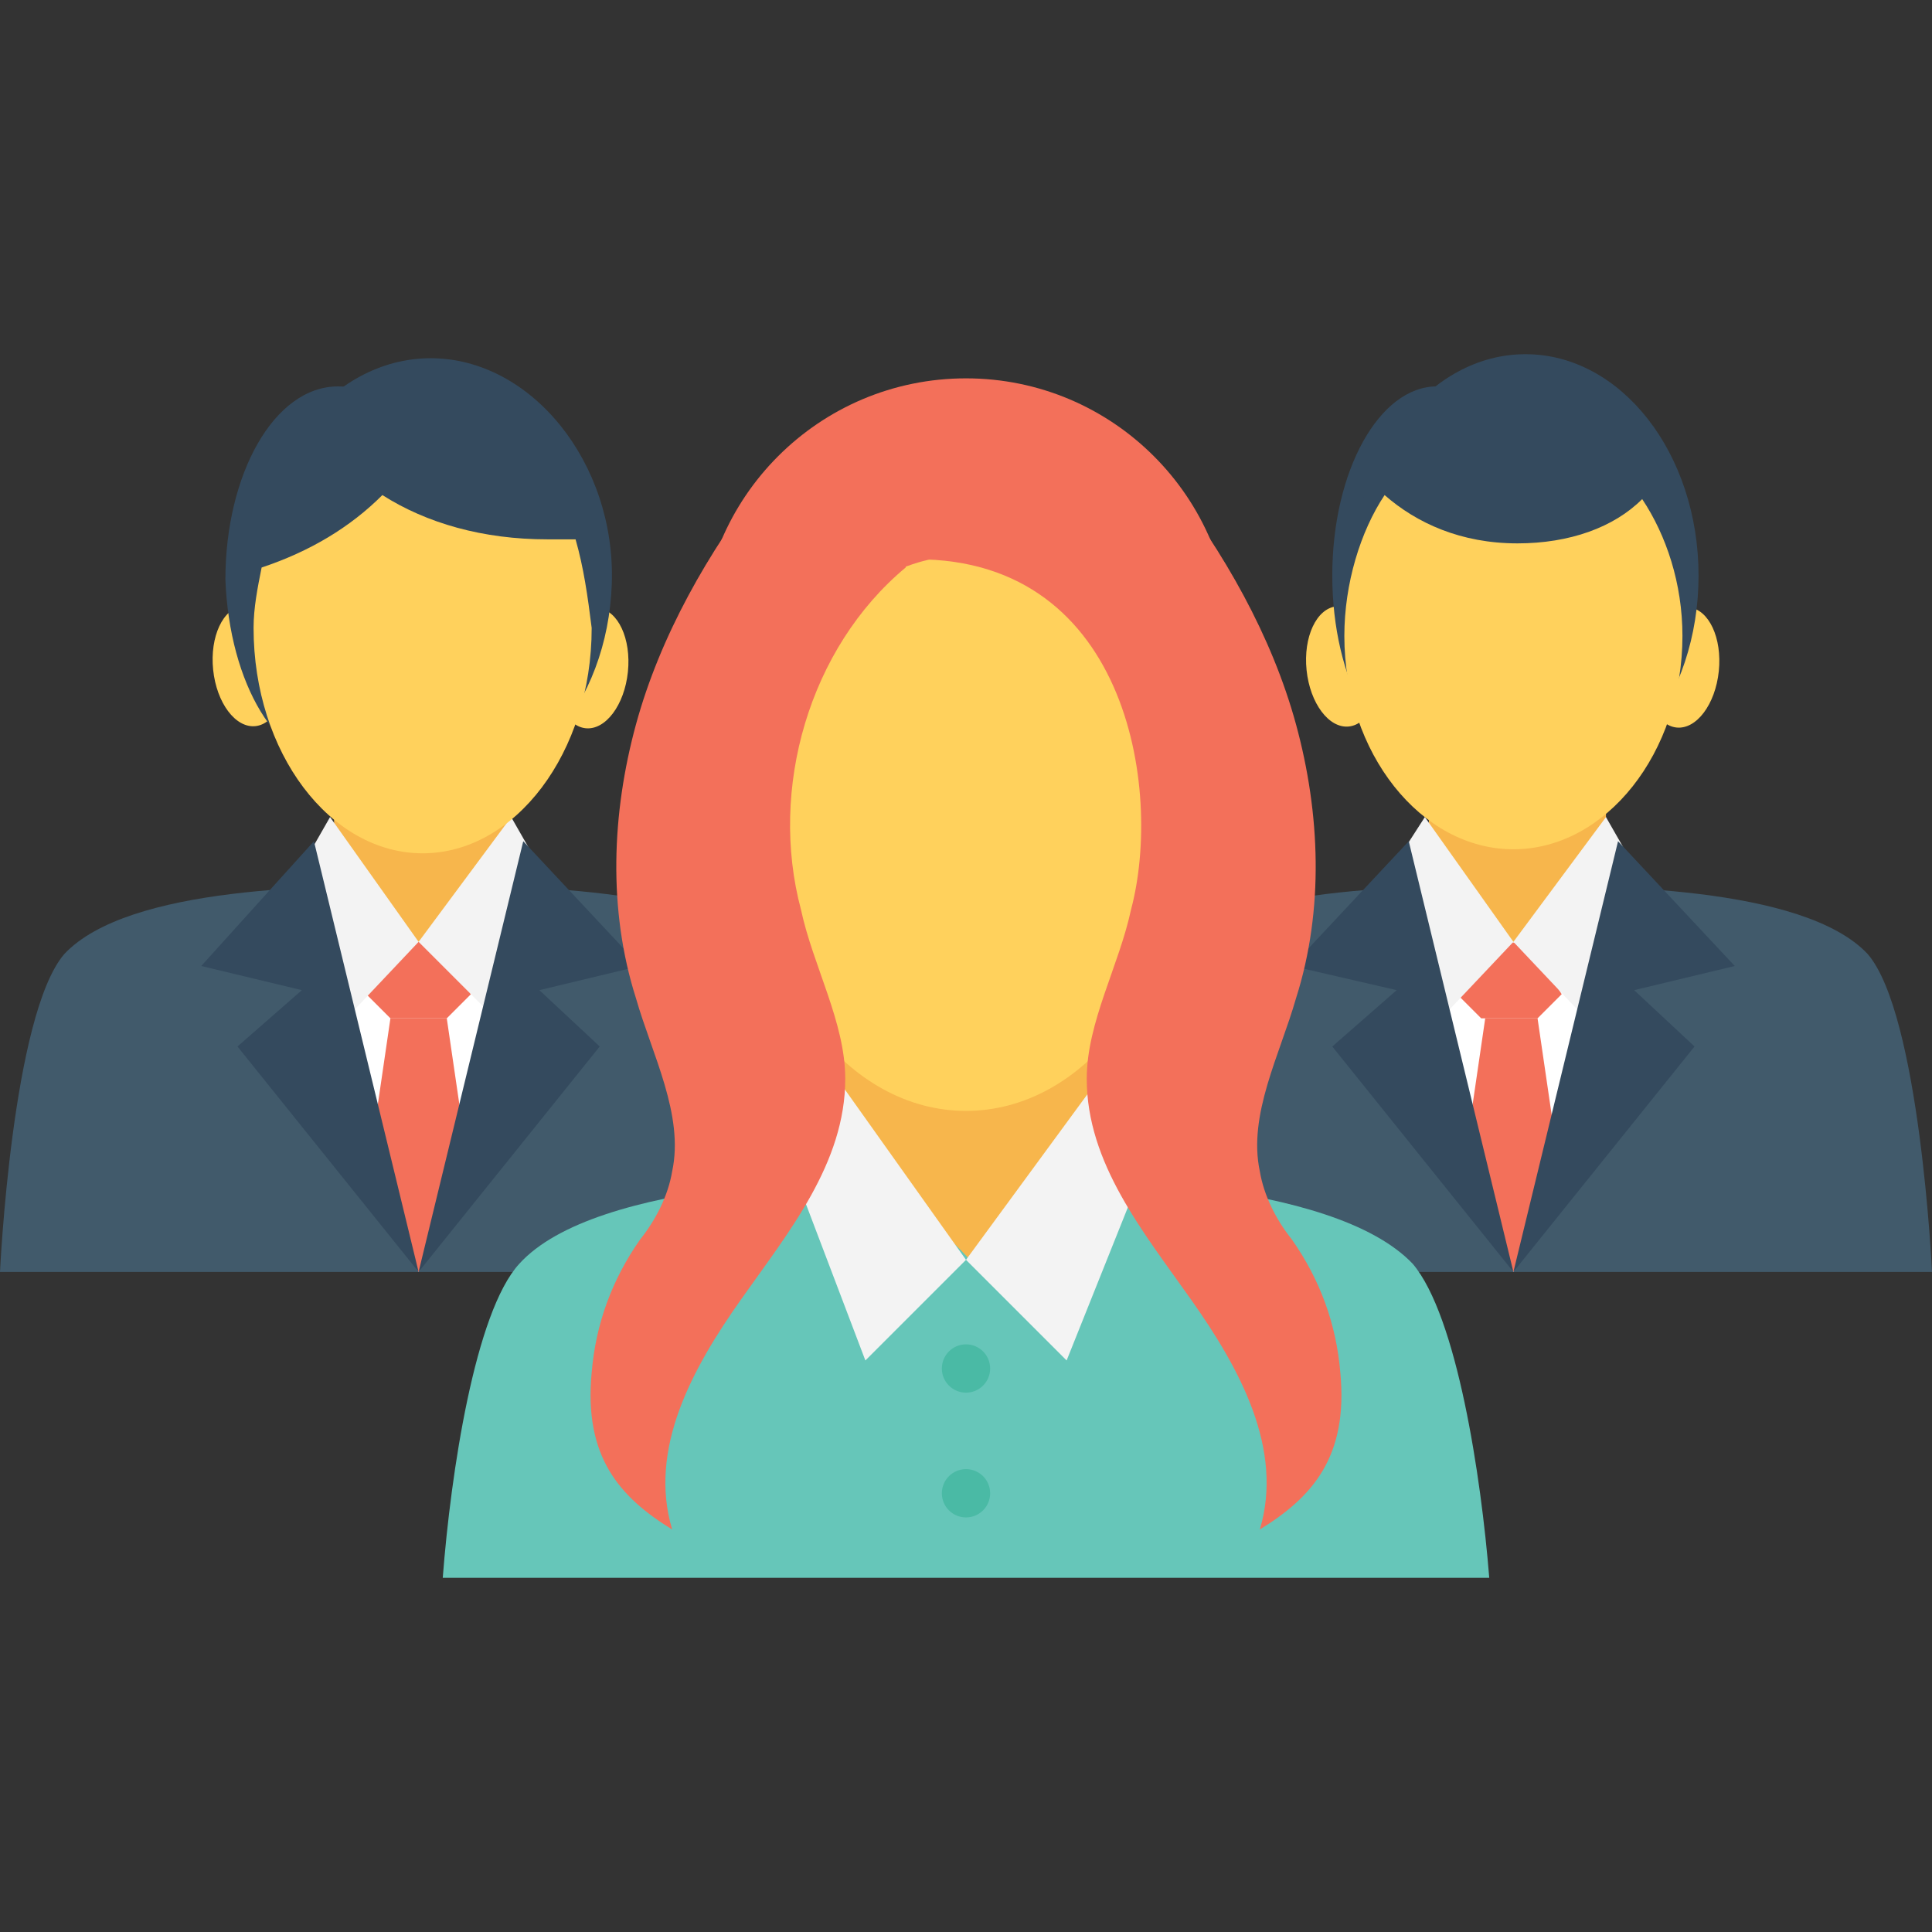 <?xml version="1.0" encoding="iso-8859-1"?>
<!-- Generator: Adobe Illustrator 19.0.0, SVG Export Plug-In . SVG Version: 6.00 Build 0)  -->
<svg version="1.1" id="Capa_1" xmlns="http://www.w3.org/2000/svg" xmlns:xlink="http://www.w3.org/1999/xlink" x="0px" y="0px"
	 viewBox="0 0 512 512" style="enable-background:new 0 0 512 512;" xml:space="preserve">
<rect x="0" y="0" width="512" height="512" fill="#333333" stroke="none"/>
<g>
	
		<ellipse transform="matrix(0.103 -0.995 0.995 0.103 223.91 602.27)" style="fill:#FFD15C;" cx="445.849" cy="177.001" rx="16" ry="9.6"/>
	
		<ellipse transform="matrix(0.103 0.995 -0.995 0.103 494.76 -195.616)" style="fill:#FFD15C;" cx="355.828" cy="176.483" rx="16" ry="9.6"/>
</g>
<g>
	<ellipse style="fill:#344A5E;" cx="380.8" cy="152.533" rx="27.733" ry="50.133"/>
	<ellipse style="fill:#344A5E;" cx="404.267" cy="152.533" rx="45.867" ry="58.667"/>
</g>
<path style="fill:#415A6B;" d="M512,337.067H290.133c0,0,3.2-68.267,17.067-84.267c17.067-18.133,69.333-18.133,93.867-18.133
	c23.467,0,76.8,0,93.867,18.133C508.8,268.8,512,337.067,512,337.067z"/>
<path style="fill:#F7B64C;" d="M425.6,209.067v10.667c-7.467,17.067-14.933,25.6-23.467,35.2c-8.533-9.6-16-18.133-23.467-35.2
	v-10.667c5.333-18.133,14.933-28.8,22.4-38.4C409.6,180.267,418.133,190.933,425.6,209.067z"/>
<polygon style="fill:#FFFFFF;" points="401.067,337.067 380.8,304 379.733,249.6 421.333,249.6 420.267,304 "/>
<g>
	<path style="fill:#F3705A;" d="M407.467,269.867l6.4-6.4c0,0-8.533-13.867-13.867-13.867c-5.333,0-13.867,13.867-13.867,13.867
		l6.4,6.4H407.467z"/>
	<polygon style="fill:#F3705A;" points="393.6,269.867 387.2,313.6 401.067,337.067 413.867,313.6 407.467,269.867 	"/>
</g>
<g>
	<polygon style="fill:#F3F3F3;" points="425.6,216.533 401.067,249.6 419.2,268.8 434.133,231.467 	"/>
	<polygon style="fill:#F3F3F3;" points="377.6,216.533 401.067,249.6 382.933,268.8 368,231.467 	"/>
</g>
<g>
	<polygon style="fill:#344A5E;" points="428.8,222.933 459.733,256 433.067,262.4 449.067,277.333 401.067,337.067 	"/>
	<polygon style="fill:#344A5E;" points="373.333,222.933 342.4,256 370.133,262.4 353.067,277.333 401.067,337.067 	"/>
</g>
<g>
	<path style="fill:#FFD15C;" d="M402.133,144c-14.933,0-26.667-5.333-35.2-12.8c-6.4,9.6-10.667,23.467-10.667,37.333
		c0,30.933,20.267,56.533,44.8,56.533s44.8-25.6,44.8-56.533c0-13.867-4.267-26.667-10.667-36.267
		C427.733,139.733,416,144,402.133,144z"/>
	
		<ellipse transform="matrix(0.103 -0.995 0.995 0.103 -35.515 314.824)" style="fill:#FFD15C;" cx="156.778" cy="177.101" rx="16" ry="9.6"/>
	
		<ellipse transform="matrix(0.103 0.995 -0.995 0.103 234.824 92.578)" style="fill:#FFD15C;" cx="66.088" cy="176.474" rx="16" ry="9.6"/>
</g>
<g>
	<path style="fill:#344A5E;" d="M118.4,153.6c0,27.733-12.8,49.067-28.8,49.067S60.8,181.333,59.733,153.6
		c0-27.733,12.8-51.2,29.867-51.2S119.467,125.867,118.4,153.6z"/>
	<path style="fill:#344A5E;" d="M162.133,154.667c-1.067,32-22.4,56.533-48,56.533S67.2,186.667,67.2,154.667
		c-1.067-32,20.267-59.733,46.933-59.733S163.2,122.667,162.133,154.667z"/>
</g>
<path style="fill:#415A6B;" d="M221.867,337.067H0c0,0,3.2-68.267,17.067-84.267c17.067-18.133,69.333-18.133,93.867-18.133
	s76.8,0,93.867,18.133C218.667,268.8,221.867,337.067,221.867,337.067z"/>
<path style="fill:#F7B64C;" d="M135.467,209.067v10.667c-7.467,17.067-14.933,25.6-23.467,35.2c-8.533-9.6-16-18.133-23.467-35.2
	v-10.667c5.333-18.133,14.933-28.8,22.4-38.4C119.467,180.267,129.067,190.933,135.467,209.067z"/>
<polygon style="fill:#FFFFFF;" points="110.933,337.067 91.733,304 89.6,249.6 132.267,249.6 130.133,304 "/>
<g>
	<path style="fill:#F3705A;" d="M118.4,269.867l6.4-6.4c0,0-8.533-13.867-13.867-13.867s-13.867,13.867-13.867,13.867l6.4,6.4H118.4
		z"/>
	<polygon style="fill:#F3705A;" points="103.467,269.867 97.067,313.6 110.933,337.067 124.8,313.6 118.4,269.867 	"/>
</g>
<g>
	<polygon style="fill:#F3F3F3;" points="135.467,216.533 110.933,249.6 130.133,268.8 144,231.467 	"/>
	<polygon style="fill:#F3F3F3;" points="87.467,216.533 110.933,249.6 92.8,268.8 78.933,231.467 	"/>
</g>
<g>
	<polygon style="fill:#344A5E;" points="138.667,222.933 169.6,256 142.933,262.4 158.933,277.333 110.933,337.067 	"/>
	<polygon style="fill:#344A5E;" points="83.2,222.933 53.333,256 80,262.4 62.933,277.333 110.933,337.067 	"/>
</g>
<path style="fill:#FFD15C;" d="M152.533,142.933c-2.133,0-5.333,0-7.467,0c-17.067,0-32-4.267-43.733-11.733
	c-8.533,8.533-19.2,14.933-32,19.2c-1.067,5.333-2.133,10.667-2.133,16c0,33.067,20.267,59.733,44.8,59.733s44.8-26.667,44.8-59.733
	C155.733,157.867,154.667,150.4,152.533,142.933z"/>
<circle style="fill:#F3705A;" cx="256" cy="170.667" r="70.4"/>
<path style="fill:#66C6B9;" d="M394.667,418.133c-2.133-26.667-8.533-69.333-20.267-83.2c-21.333-22.4-88.533-23.467-118.4-23.467
	c-29.867,0-98.133,1.067-118.4,23.467c-11.733,12.8-18.133,55.467-20.267,83.2H394.667z"/>
<path style="fill:#F7B64C;" d="M291.2,275.2v16c-10.667,24.533-21.333,27.733-34.133,42.667
	C244.267,320,233.6,315.733,222.933,291.2v-16c9.6-25.6,23.467-42.667,34.133-56.533C267.733,232.533,281.6,249.6,291.2,275.2z"/>
<g>
	<polygon style="fill:#F3F3F3;" points="291.2,285.867 256,333.867 282.667,360.533 304,307.2 	"/>
	<polygon style="fill:#F3F3F3;" points="221.867,285.867 256,333.867 229.333,360.533 209.067,307.2 	"/>
</g>
<g>
	<circle style="fill:#4ABAA5;" cx="256" cy="362.667" r="6.4"/>
	<circle style="fill:#4ABAA5;" cx="256" cy="395.733" r="6.4"/>
</g>
<ellipse style="fill:#FFD15C;" cx="256" cy="220.8" rx="56.533" ry="73.6"/>
<g>
	<path style="fill:#F3705A;" d="M178.133,405.333c-6.4-21.333,5.333-42.667,18.133-60.8C209.067,326.4,224,308.267,224,285.867
		c0-14.933-8.533-29.867-11.733-44.8c-8.533-32,2.133-69.333,27.733-90.667c1.067-6.4,0-16-2.133-22.4
		c-2.133-6.4-6.4-12.8-12.8-13.867c-9.6-2.133-17.067,5.333-22.4,12.8c-14.933,19.2-27.733,41.6-34.133,65.067
		c-6.4,23.467-7.467,49.067,0,72.533c4.267,14.933,12.8,30.933,9.6,45.867c-1.067,6.4-4.267,12.8-8.533,18.133
		c-7.467,10.667-11.733,22.4-12.8,35.2C154.667,386.133,164.267,396.8,178.133,405.333z"/>
	<path style="fill:#F3705A;" d="M333.867,405.333c6.4-21.333-5.333-42.667-18.133-60.8S288,308.267,288,285.867
		c0-14.933,8.533-29.867,11.733-44.8c8.533-32-1.067-94.933-59.733-92.8c-1.067-6.4,32-13.867,34.133-20.267
		c2.133-6.4,6.4-12.8,12.8-13.867c9.6-2.133,17.067,5.333,22.4,12.8c14.933,19.2,27.733,41.6,34.133,65.067
		c6.4,23.467,7.467,49.067,0,72.533c-4.267,14.933-12.8,30.933-9.6,45.867c1.067,6.4,4.267,12.8,8.533,18.133
		c7.467,10.667,11.733,22.4,12.8,35.2C357.333,386.133,347.733,396.8,333.867,405.333z"/>
</g>
<g>
</g>
<g>
</g>
<g>
</g>
<g>
</g>
<g>
</g>
<g>
</g>
<g>
</g>
<g>
</g>
<g>
</g>
<g>
</g>
<g>
</g>
<g>
</g>
<g>
</g>
<g>
</g>
<g>
</g>
</svg>
